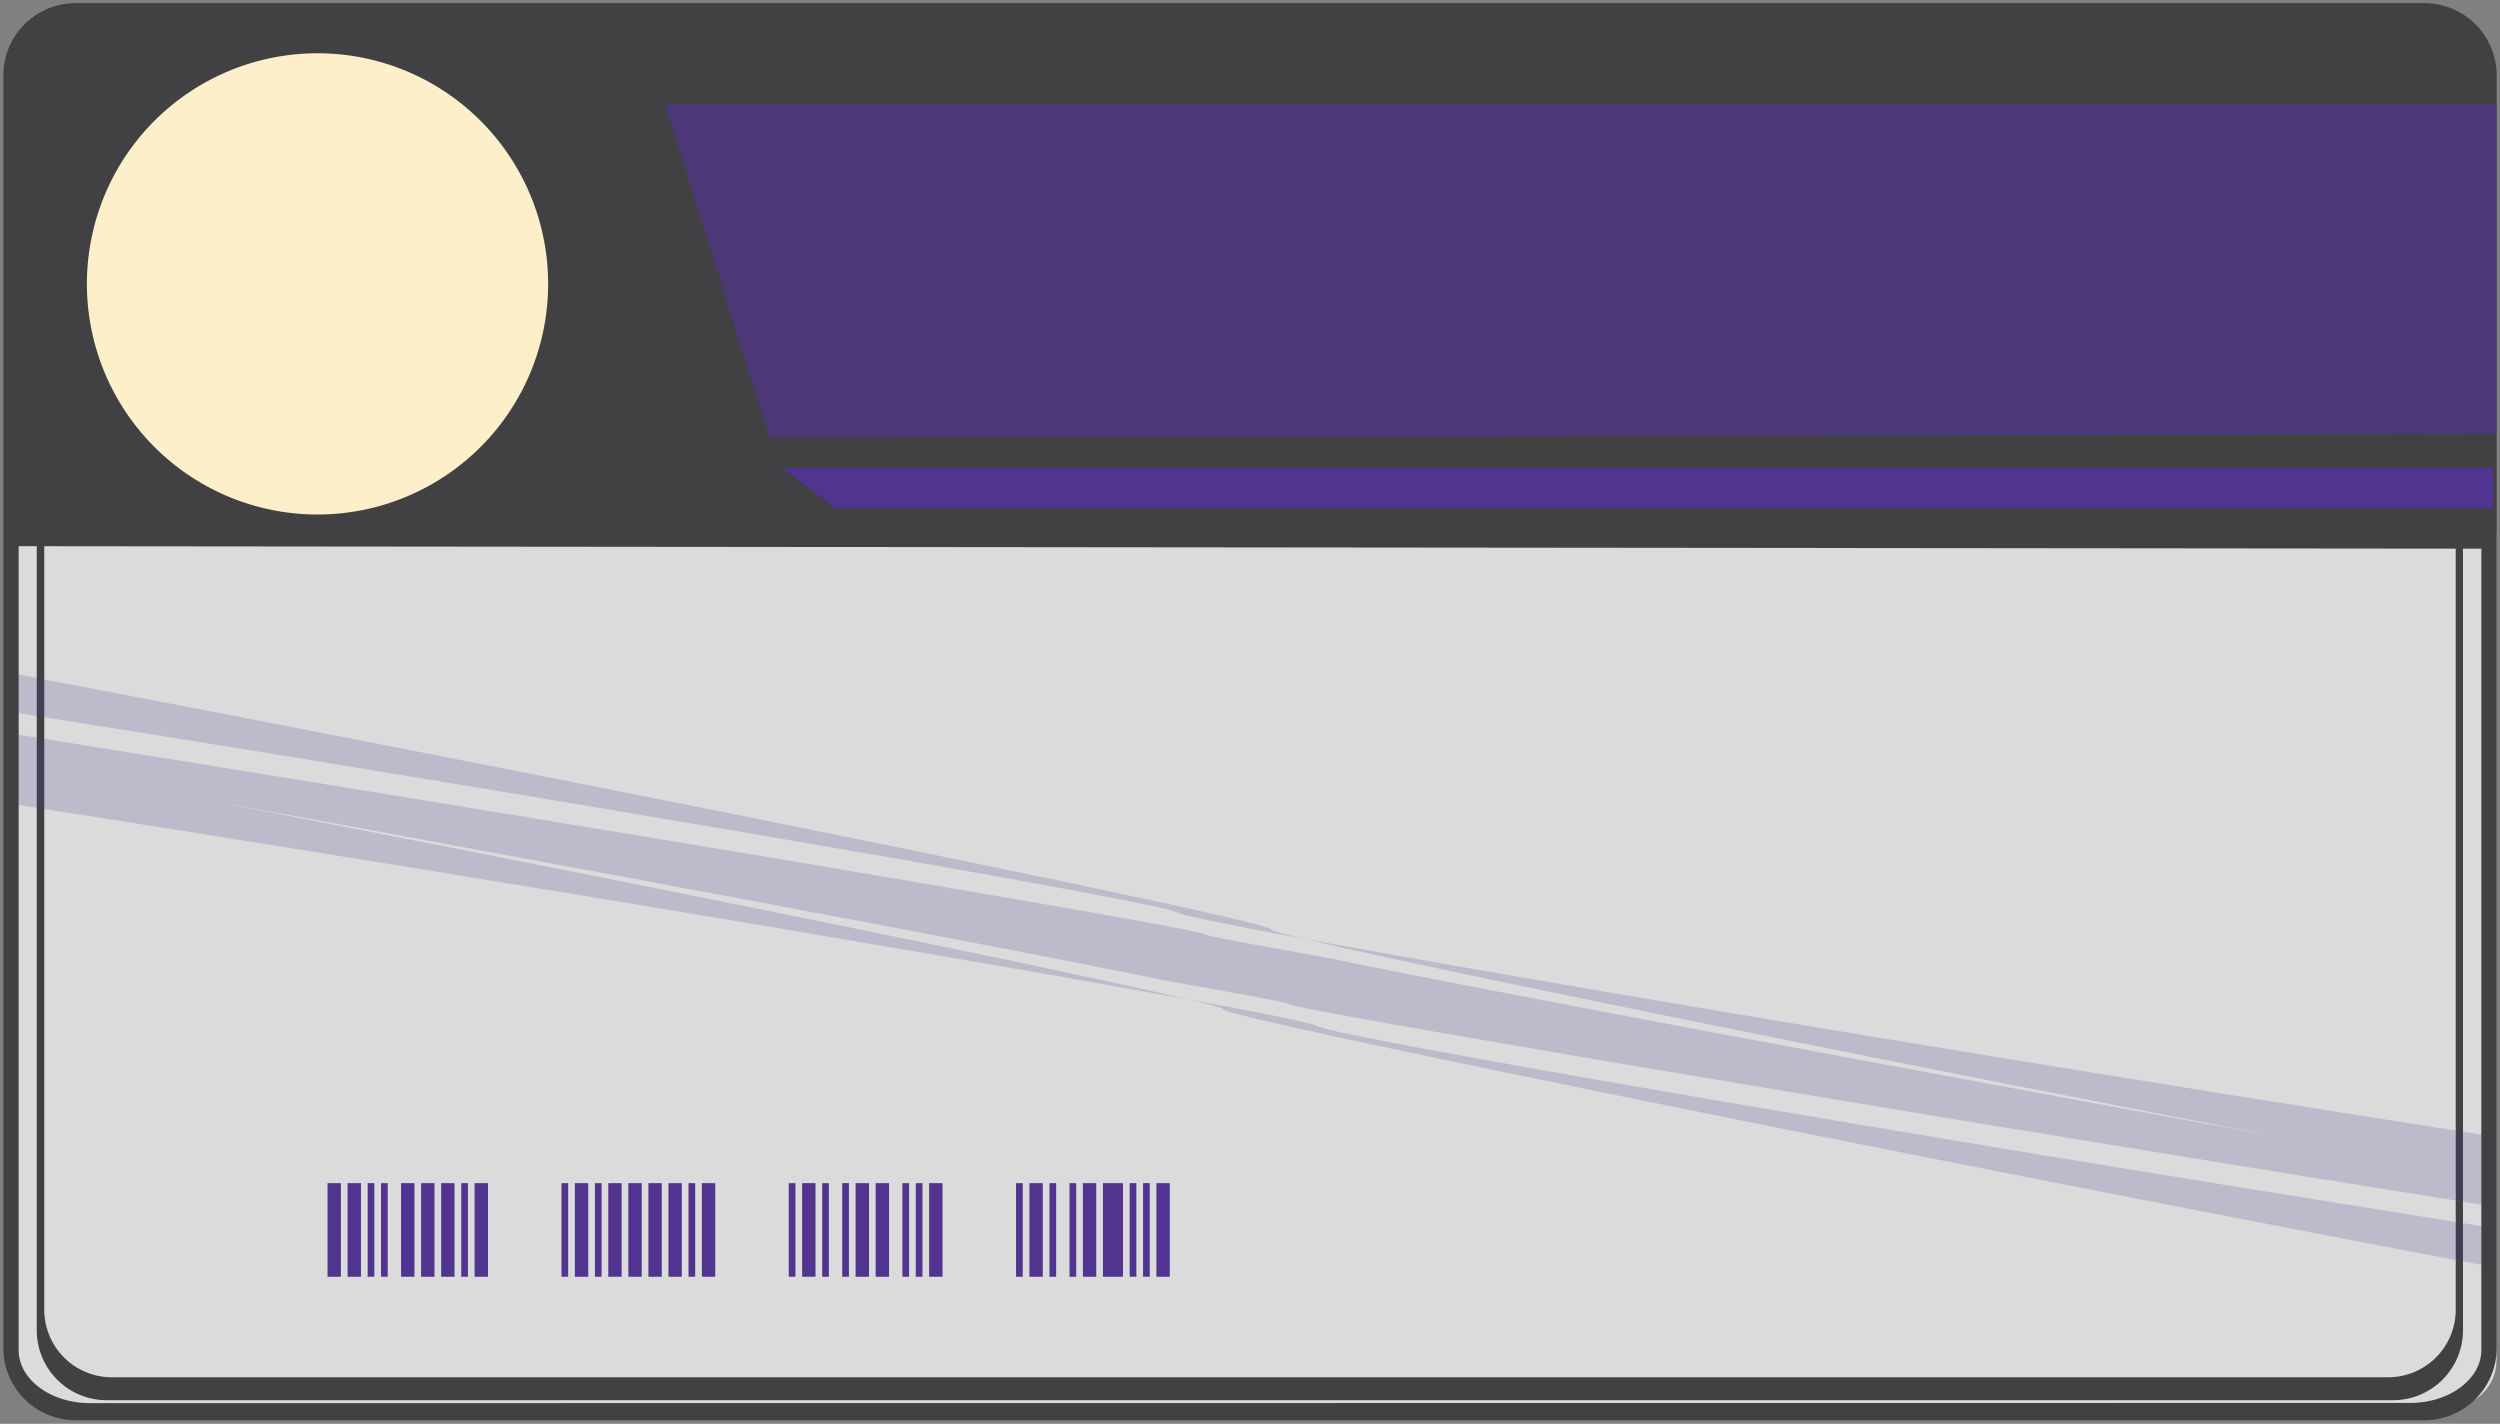 <svg xmlns="http://www.w3.org/2000/svg" xmlns:xlink="http://www.w3.org/1999/xlink" viewBox="0 0 374 213"><rect x="0" y="0" width="374" height="213" fill="#808080" stroke="none"/><defs><style>.a,.f{fill:none;}.b{clip-path:url(#a);}.c{fill:#dbdbdb;}.d{opacity:0;}.e{clip-path:url(#d);}.f{stroke:#c3c2c2;stroke-miterlimit:8;}.g{fill:#414143;}.g,.j,.n{fill-rule:evenodd;}.h{opacity:0.2;}.i{clip-path:url(#e);}.j,.m{fill:#513390;}.k{opacity:0.68;}.l{clip-path:url(#g);}.n{fill:#fcefca;}</style><clipPath id="a" transform="translate(-89 -336.53)"><rect class="a" x="89" y="336.53" width="374" height="213"/></clipPath><clipPath id="d" transform="translate(-89 -336.53)"><rect class="a" x="90" y="411.53" width="373" height="138"/></clipPath><clipPath id="e" transform="translate(-89 -336.53)"><rect class="a" x="89.48" y="437.03" width="372.02" height="89"/></clipPath><clipPath id="g" transform="translate(-89 -336.53)"><rect class="a" x="188.48" y="352.01" width="274" height="50"/></clipPath></defs><g class="b"><g class="b"><g class="b"><rect class="c" x="1.48" y="73.48" width="372" height="137" rx="6.99"/><g class="d"><g class="e"><rect class="f" x="1.5" y="75.5" width="372" height="137" rx="6.99"/></g></g><path class="g" d="M105.73,344.49A10.11,10.11,0,0,0,95.62,354.6V532.46a10.11,10.11,0,0,0,10.11,10.11H446.27a10.11,10.11,0,0,0,10.11-10.11V354.6a10.11,10.11,0,0,0-10.11-10.11ZM105,341H447a10.46,10.46,0,0,1,10.46,10.46V535.57A10.46,10.46,0,0,1,447,546H105A10.46,10.46,0,0,1,94.5,535.57V351.49A10.46,10.46,0,0,1,105,341" transform="translate(-89 -336.53)"/><g class="h"><g class="i"><path class="j" d="M461.5,526v-5.86l-2.16-.33c-12.29-2-25.41-4.06-39.06-6.27C347.52,501.74,287.39,491.2,285.94,490c-.36-.29-4.38-1.17-11.36-2.51l-7.85-1.46,2.58.61c1.72.45,2.6.73,2.54.84-.51.82,59,13.19,133,27.63,13.87,2.71,27.27,5.29,39.88,7.71Zm0-9.06V506.46l-5.27-.82c-17.11-2.67-36.39-5.75-56.86-9.07-45.47-7.4-86-14.28-110.38-18.7l-4.74-.87,5.05,1.19c20,4.5,67.38,14.17,122.87,25l18.23,3.52-17.9-3.26c-54.44-10-100.67-18.7-119.94-22.61l-4.83-1L280,478.45c-6.86-1.24-10.76-2-11-2.2-.9-.73-60.59-10.9-133.35-22.73-13.65-2.22-26.78-4.33-39.11-6.31l-7.06-1.12V456.6l5.27.82c17.11,2.67,36.39,5.75,56.85,9.07,45.48,7.4,86,14.28,110.39,18.7l4.74.87-5.05-1.19c-20-4.5-67.38-14.17-122.87-25l-18.23-3.52,17.9,3.26c54.44,10,100.67,18.7,119.94,22.61l4.83,1,7.75,1.37c6.86,1.24,10.76,2,11,2.2.9.73,60.59,10.9,133.35,22.73,13.64,2.22,26.78,4.33,39.1,6.31ZM284.25,477l-2.58-.61c-1.73-.45-2.6-.73-2.54-.84.5-.82-59-13.19-133-27.63-13.87-2.71-27.27-5.3-39.88-7.71L89.48,437v5.85l2.15.34c12.3,1.95,25.42,4.06,39.06,6.27C203.46,461.32,263.59,471.86,265,473c.36.29,4.39,1.17,11.37,2.51Z" transform="translate(-89 -336.53)"/></g></g><path class="g" d="M451.68,549H100.31A10.81,10.81,0,0,1,89.5,538.21V347.85A10.81,10.81,0,0,1,100.31,337H451.68a10.81,10.81,0,0,1,10.82,10.82V538.21A10.81,10.81,0,0,1,451.68,549m-2.15-2.59c5.9,0,10.68-3.55,10.68-7.94V418.61l-368.42-.37V538.5c0,4.39,4.78,7.94,10.68,7.94Z" transform="translate(-89 -336.53)"/><g class="d"><g class="b"><path class="f" d="M451.68,549H100.31A10.81,10.81,0,0,1,89.5,538.21V347.85A10.81,10.81,0,0,1,100.31,337H451.68a10.81,10.81,0,0,1,10.82,10.82V538.21A10.81,10.81,0,0,1,451.68,549Zm-2.15-2.59c5.9,0,10.68-3.55,10.68-7.94V418.61l-368.42-.37V538.5c0,4.39,4.78,7.94,10.68,7.94Z" transform="translate(-89 -336.53)"/></g></g><g class="k"><g class="l"><polygon class="j" points="373.48 15.48 99.48 15.48 115.12 65.48 373.48 64.95 373.48 15.48"/></g></g><polygon class="j" points="373 70 117 70 125.01 76 373 76 373 70"/><rect class="m" x="105" y="177" width="2" height="14"/><rect class="m" x="97" y="177" width="2" height="14"/><rect class="m" x="103" y="177" width="1" height="14"/><rect class="m" x="100" y="177" width="2" height="14"/><rect class="m" x="94" y="177" width="2" height="14"/><rect class="m" x="86" y="177" width="2" height="14"/><rect class="m" x="91" y="177" width="2" height="14"/><rect class="m" x="89" y="177" width="1" height="14"/><rect class="m" x="84" y="177" width="1" height="14"/><rect class="m" x="139" y="177" width="2" height="14"/><rect class="m" x="131" y="177" width="2" height="14"/><rect class="m" x="137" y="177" width="1" height="14"/><rect class="m" x="135" y="177" width="1" height="14"/><rect class="m" x="128" y="177" width="2" height="14"/><rect class="m" x="120" y="177" width="2" height="14"/><rect class="m" x="126" y="177" width="1" height="14"/><rect class="m" x="123" y="177" width="1" height="14"/><rect class="m" x="118" y="177" width="1" height="14"/><rect class="m" x="71" y="177" width="2" height="14"/><rect class="m" x="63" y="177" width="2" height="14"/><rect class="m" x="69" y="177" width="1" height="14"/><rect class="m" x="66" y="177" width="2" height="14"/><rect class="m" x="60" y="177" width="2" height="14"/><rect class="m" x="52" y="177" width="2" height="14"/><rect class="m" x="57" y="177" width="1" height="14"/><rect class="m" x="55" y="177" width="1" height="14"/><rect class="m" x="49" y="177" width="2" height="14"/><rect class="m" x="173" y="177" width="2" height="14"/><rect class="m" x="165" y="177" width="3" height="14"/><rect class="m" x="171" y="177" width="1" height="14"/><rect class="m" x="169" y="177" width="1" height="14"/><rect class="m" x="162" y="177" width="2" height="14"/><rect class="m" x="154" y="177" width="2" height="14"/><rect class="m" x="160" y="177" width="1" height="14"/><rect class="m" x="157" y="177" width="1" height="14"/><rect class="m" x="152" y="177" width="1" height="14"/><path class="n" d="M102,379a34.5,34.5,0,1,1,34.5,34.5A34.5,34.5,0,0,1,102,379" transform="translate(-89 -336.53)"/></g></g></g></svg>